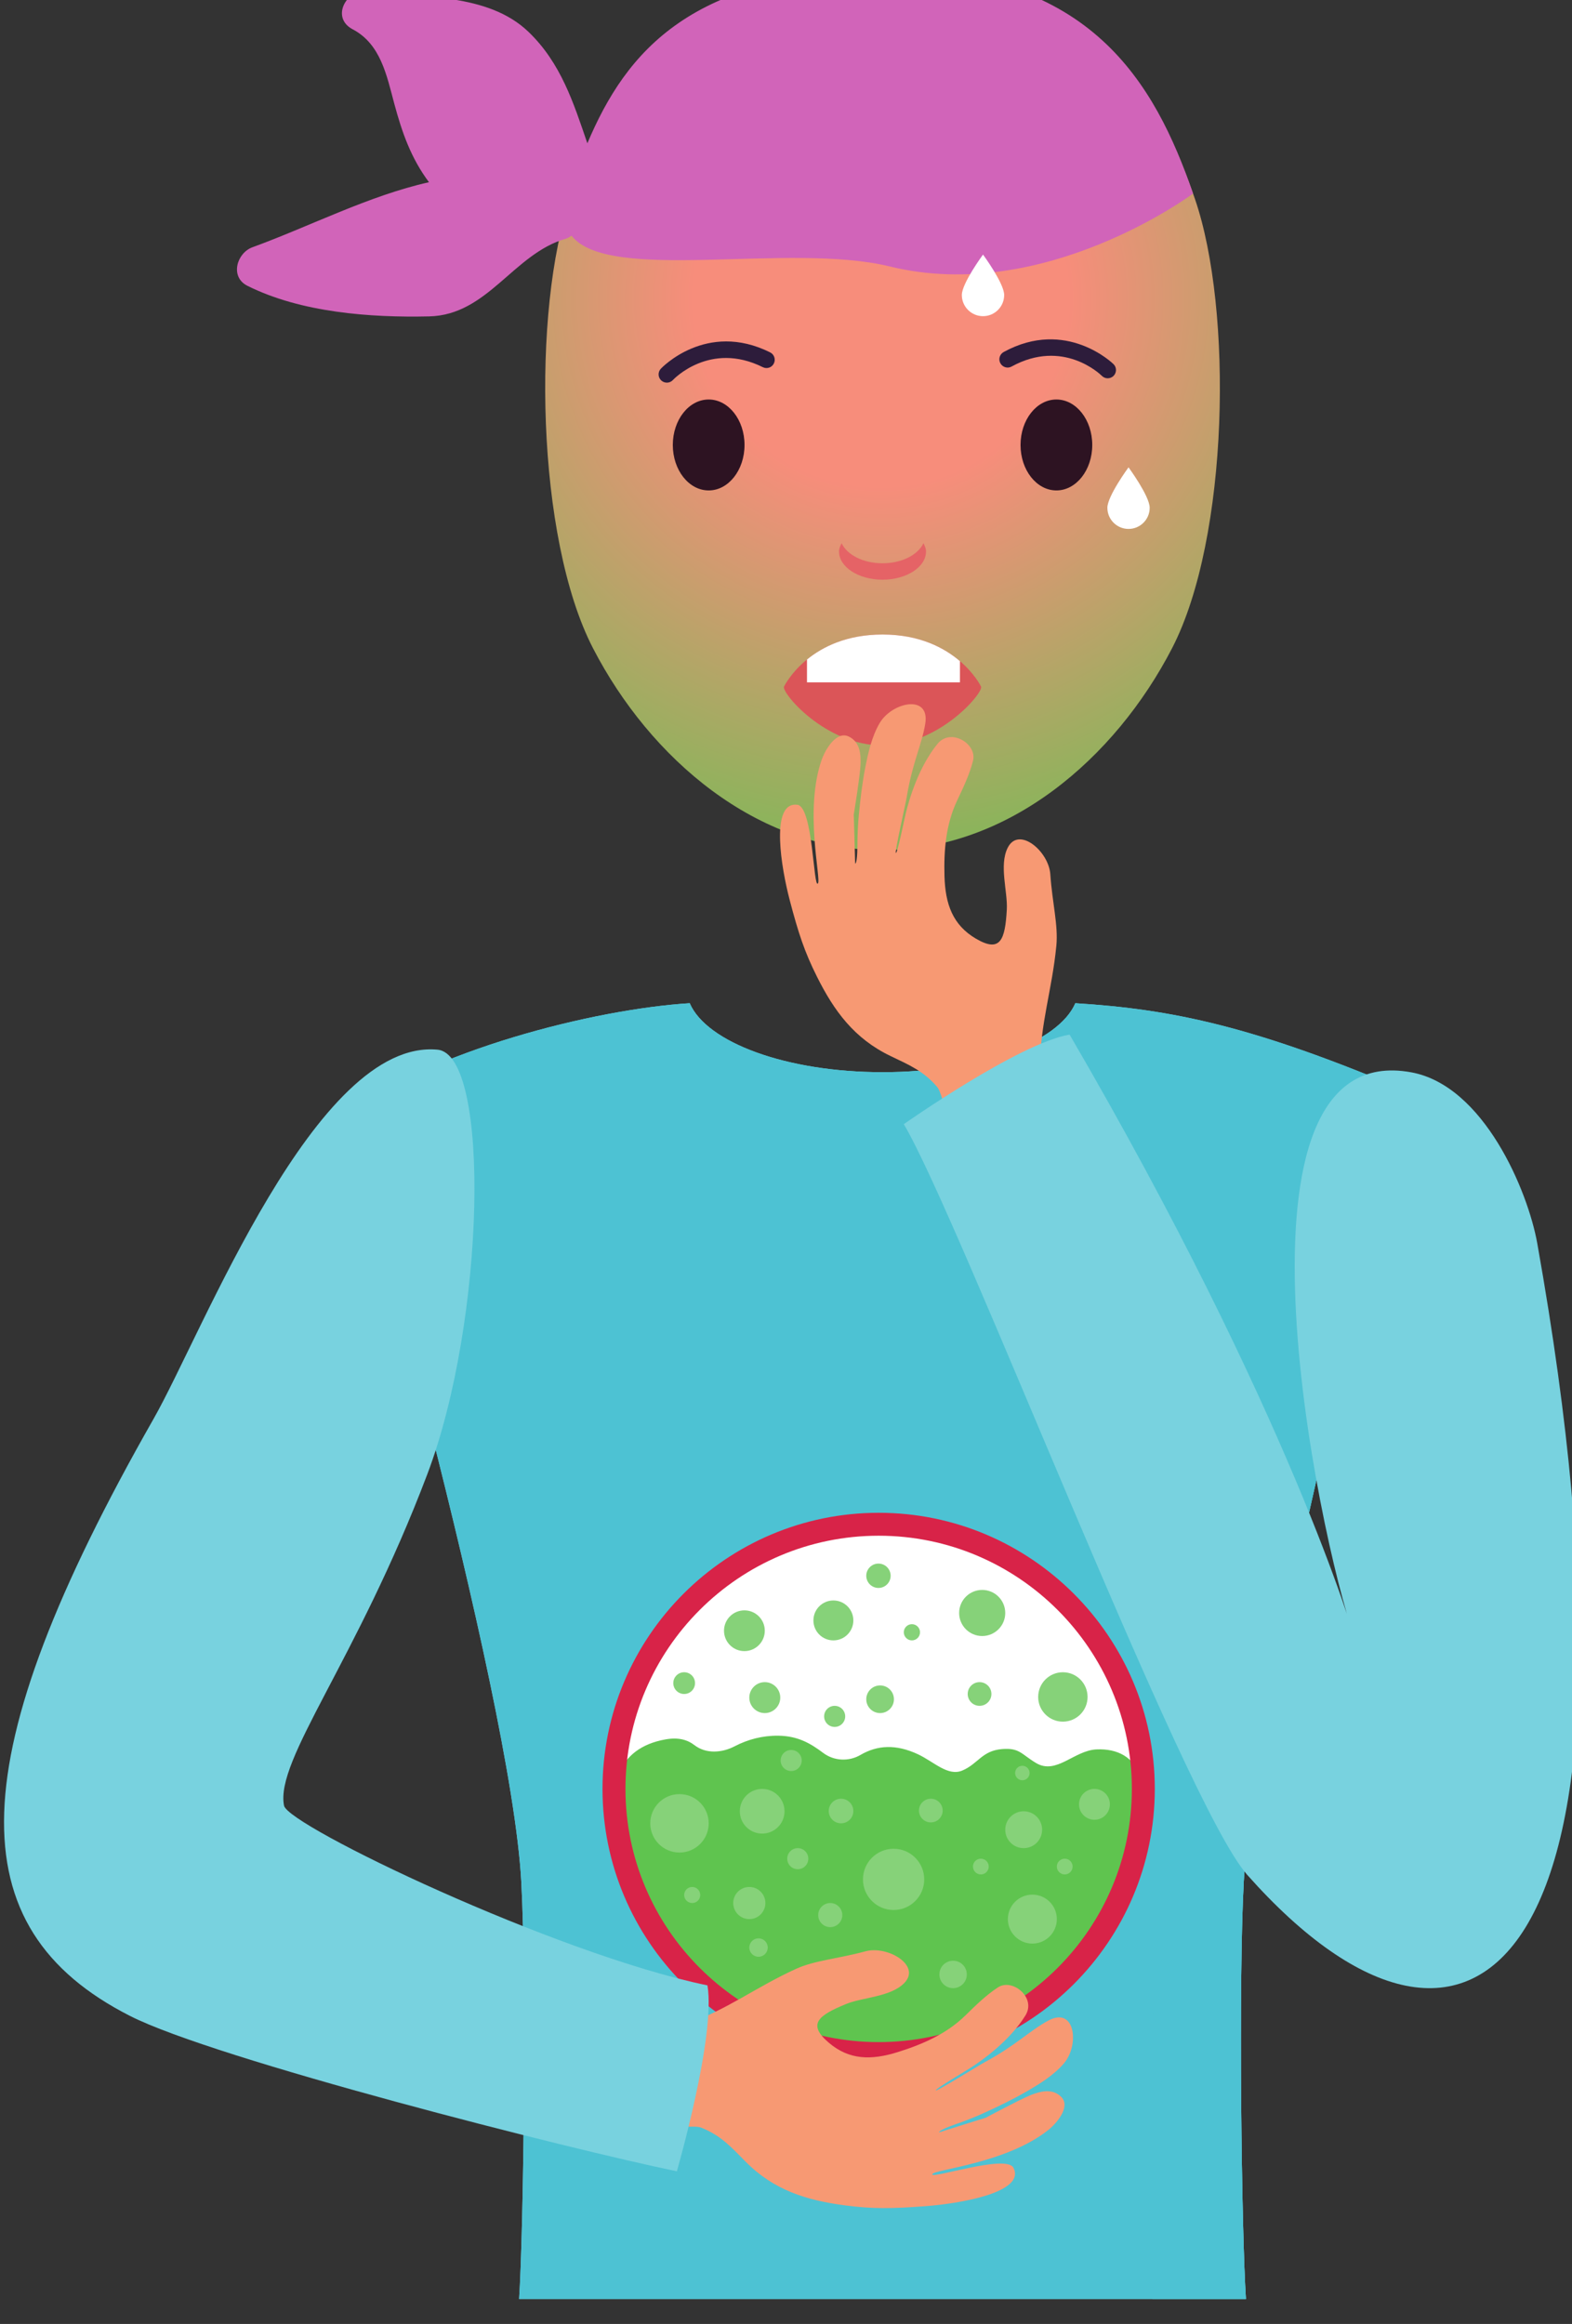 <?xml version="1.0" encoding="UTF-8" standalone="no"?>
<!-- Created with Inkscape (http://www.inkscape.org/) -->

<svg
   xmlns:dc="http://purl.org/dc/elements/1.1/"
   xmlns:cc="http://creativecommons.org/ns#"
   xmlns:rdf="http://www.w3.org/1999/02/22-rdf-syntax-ns#"
   xmlns:svg="http://www.w3.org/2000/svg"
   xmlns="http://www.w3.org/2000/svg"
   xmlns:sodipodi="http://sodipodi.sourceforge.net/DTD/sodipodi-0.dtd"
   xmlns:inkscape="http://www.inkscape.org/namespaces/inkscape"
   width="35.956mm"
   height="53.156mm"
   viewBox="0 0 35.956 53.156"
   version="1.1"
   id="svg377"
   inkscape:version="0.92.5 (2060ec1f9f, 2020-04-08)"
   sodipodi:docname="afrontar-nauseas.svg">
  <rect x="0" y="0" width="35.956" height="53.156" fill="#333333" stroke="none"/>
  <defs
     id="defs371">
    <clipPath
       clipPathUnits="userSpaceOnUse"
       id="clipPath1442-3">
      <path
         d="m 416.093,2133.15 c -32.419,-0.142 -39.393,-15.69 -44.704,-31.095 v 0 c -5.315,-15.411 -4.784,-47.283 3.185,-62.69 v 0 c 7.968,-15.406 22.847,-28.157 40.376,-28.157 v 0 c 17.532,0 32.41,12.751 40.378,28.157 v 0 c 7.969,15.407 8.5,47.279 3.186,62.69 v 0 c -5.294,15.347 -14.246,31.095 -42.104,31.096 v 0 c -0.106,0 -0.21,0 -0.317,-10e-4"
         id="path1440-6"
         inkscape:connector-curvature="0" />
    </clipPath>
    <radialGradient
       fx="0"
       fy="0"
       cx="0"
       cy="0"
       r="1"
       gradientUnits="userSpaceOnUse"
       gradientTransform="matrix(95.636,0,0,-95.636,414.704,2088.076)"
       spreadMethod="pad"
       id="radialGradient1454">
      <stop
         style="stop-opacity:1;stop-color:#f78d7b"
         offset="0"
         id="stop1448" />
      <stop
         style="stop-opacity:1;stop-color:#f78d7b"
         offset="0.273"
         id="stop1450" />
      <stop
         style="stop-opacity:1;stop-color:#5fc44e"
         offset="1"
         id="stop1452" />
    </radialGradient>
  </defs>
  <sodipodi:namedview
     id="base"
     pagecolor="#ffffff"
     bordercolor="#666666"
     borderopacity="1.0"
     inkscape:pageopacity="0.0"
     inkscape:pageshadow="2"
     inkscape:zoom="1.7253906"
     inkscape:cx="15.483297"
     inkscape:cy="98.164291"
     inkscape:document-units="mm"
     inkscape:current-layer="layer1"
     showgrid="false"
     fit-margin-top="0"
     fit-margin-left="0"
     fit-margin-right="0"
     fit-margin-bottom="0"
     inkscape:window-width="1440"
     inkscape:window-height="825"
     inkscape:window-x="0"
     inkscape:window-y="0"
     inkscape:window-maximized="1" />
  <g
     inkscape:label="Capa 1"
     inkscape:groupmode="layer"
     id="layer1"
     transform="translate(-74.337,-92.079)">
    <g
       transform="matrix(0.164,0,0,-0.164,26.471,441.363)"
       id="g8326">
      <g
         id="g1436">
        <g
           clip-path="url(#clipPath1442-3)"
           id="g1438">
          <g
             id="g1444">
            <g
               id="g1446">
              <path
                 inkscape:connector-curvature="0"
                 id="path1456"
                 style="fill:url(#radialGradient1454);stroke:none"
                 d="m 416.093,2133.15 c -32.419,-0.142 -39.393,-15.69 -44.704,-31.095 v 0 c -5.315,-15.411 -4.784,-47.283 3.185,-62.69 v 0 c 7.968,-15.406 22.847,-28.157 40.376,-28.157 v 0 c 17.532,0 32.41,12.751 40.378,28.157 v 0 c 7.969,15.407 8.5,47.279 3.186,62.69 v 0 c -5.294,15.347 -14.246,31.095 -42.104,31.096 v 0 c -0.106,0 -0.21,0 -0.317,-10e-4" />
            </g>
          </g>
        </g>
      </g>
      <g
         transform="translate(415.838,2133.88)"
         id="g1466">
        <path
           inkscape:connector-curvature="0"
           id="path1468"
           style="fill:#d164b9;fill-opacity:1;fill-rule:nonzero;stroke:none"
           d="m 0,0 c -27.468,-0.118 -36.654,-11.306 -42.054,-24.087 -1.934,5.658 -3.691,11.189 -8.183,15.519 -5.722,5.517 -15.016,4.703 -22.27,5.745 -3.049,0.439 -5.465,-3.688 -2.265,-5.371 3.887,-2.047 4.734,-6.43 5.784,-10.346 1.083,-4.024 2.329,-7.606 4.845,-10.973 -8.366,-1.87 -16.583,-6.141 -24.623,-9.073 -2.19,-0.801 -3.171,-4.139 -0.703,-5.372 7.458,-3.732 17.12,-4.456 25.353,-4.268 8.186,0.186 11.746,8.732 19.043,10.83 0.33,0.095 0.568,0.261 0.815,0.423 5.207,-6.679 30.433,-0.859 44.399,-4.293 21.554,-5.294 42.28,10.171 42.28,10.171 C 37.107,-15.686 28.109,0.122 0,0" />
      </g>
      <g
         transform="translate(395.704,2067.72)"
         id="g1470">
        <path
           inkscape:connector-curvature="0"
           id="path1472"
           style="fill:#2d1322;fill-opacity:1;fill-rule:nonzero;stroke:none"
           d="m 0,0 c 0,-3.502 -2.239,-6.341 -5,-6.341 -2.765,0 -5.003,2.839 -5.003,6.341 0,3.502 2.238,6.342 5.003,6.342 2.761,0 5,-2.84 5,-6.342" />
      </g>
      <g
         transform="translate(444.201,2067.72)"
         id="g1474">
        <path
           inkscape:connector-curvature="0"
           id="path1476"
           style="fill:#2d1322;fill-opacity:1;fill-rule:nonzero;stroke:none"
           d="m 0,0 c 0,-3.502 -2.238,-6.341 -5.003,-6.341 -2.761,0 -5,2.839 -5,6.341 0,3.502 2.239,6.342 5,6.342 C -2.238,6.342 0,3.502 0,0" />
      </g>
      <g
         transform="translate(414.951,2041.283)"
         id="g1478">
        <path
           inkscape:connector-curvature="0"
           id="path1480"
           style="fill:#db5558;fill-opacity:1;fill-rule:nonzero;stroke:none"
           d="M 0,0 C 10.024,0 13.593,-6.96 13.738,-7.26 14.138,-8.063 7.94,-15.469 0,-15.469 c -8.037,0 -14.14,7.406 -13.741,8.209 C -13.595,-6.96 -10.033,0 0,0" />
      </g>
      <g
         transform="translate(425.747,2034.613)"
         id="g1482">
        <path
           inkscape:connector-curvature="0"
           id="path1484"
           style="fill:#ffffff;fill-opacity:1;fill-rule:nonzero;stroke:none"
           d="m 0,0 v 2.956 c -2.15,1.84 -5.601,3.713 -10.796,3.713 -4.987,0 -8.371,-1.72 -10.535,-3.485 V 0 Z" />
      </g>
      <g
         transform="translate(414.951,2051.22)"
         id="g1486">
        <path
           inkscape:connector-curvature="0"
           id="path1488"
           style="fill:#e56366;fill-opacity:1;fill-rule:nonzero;stroke:none"
           d="m 0,0 c -2.728,0 -4.948,1.189 -5.712,2.798 -0.176,-0.37 -0.356,-0.739 -0.356,-1.144 0,-2.179 2.715,-3.946 6.068,-3.946 3.35,0 6.066,1.767 6.066,3.946 0,0.405 -0.181,0.774 -0.356,1.144 C 4.947,1.189 2.724,0 0,0" />
      </g>
      <g
         transform="translate(488.712,1977.328)"
         id="g1490">
        <path
           inkscape:connector-curvature="0"
           id="path1492"
           style="fill:#78d2df;fill-opacity:1;fill-rule:nonzero;stroke:none"
           d="m 0,0 c -21.963,9.371 -33.418,11.688 -46.873,12.535 -2.351,-5.469 -13.475,-9.621 -26.889,-9.621 -13.416,0 -24.54,4.152 -26.891,9.621 -13.454,-0.847 -36.168,-6.632 -47.952,-15.577 0,0 23.019,-80.004 24.463,-106.987 0.752,-14.051 0.31,-48.821 -0.307,-58.165 h 101.372 c -0.616,9.344 -1.058,44.114 -0.307,58.165 C -21.939,-83.046 0,0 0,0" />
      </g>
      <g
         transform="translate(488.712,1977.328)"
         id="g1494">
        <path
           inkscape:connector-curvature="0"
           id="path1496"
           style="fill:#4dc2d3;fill-opacity:1;fill-rule:nonzero;stroke:none"
           d="m 0,0 c -21.963,9.371 -33.418,11.688 -46.873,12.535 -2.351,-5.469 -13.475,-9.621 -26.889,-9.621 -13.416,0 -24.54,4.152 -26.891,9.621 -13.454,-0.847 -36.168,-6.632 -47.952,-15.577 0,0 23.019,-80.004 24.463,-106.987 0.752,-14.051 0.31,-48.821 -0.307,-58.165 h 101.372 c -0.616,9.344 -1.058,44.114 -0.307,58.165 C -21.939,-83.046 0,0 0,0" />
      </g>
      <g
         transform="translate(465.329,1867.299)"
         id="g1498">
        <path
           inkscape:connector-curvature="0"
           id="path1500"
           style="fill:#4dc2d3;fill-opacity:1;fill-rule:nonzero;stroke:none"
           d="M 0,0 C 1.25,23.312 17.792,88.458 22.27,105.757 17.669,103.83 13.409,101.471 9.694,96.788 4.002,89.613 -0.28,81.301 -4.05,72.982 -7.888,64.507 -9.588,55.27 -14.002,47.031 c -4.166,-7.77 -6.508,-15.894 -5.904,-24.788 1.302,-19.249 9.035,-37.453 8.591,-56.898 -0.135,-5.842 -0.635,-17.814 -1.427,-23.511 H 0.307 C -0.31,-48.821 -0.751,-14.051 0,0" />
      </g>
      <g
         transform="translate(384.948,2076.414)"
         id="g1502">
        <path
           inkscape:connector-curvature="0"
           id="path1504"
           style="fill:#2d1c3b;fill-opacity:1;fill-rule:nonzero;stroke:none"
           d="M 0,0 C -0.304,-0.02 -0.614,0.08 -0.855,0.301 -1.326,0.733 -1.358,1.463 -0.923,1.934 -0.863,2 5.408,8.664 14.327,4.221 14.898,3.937 15.131,3.244 14.846,2.673 14.565,2.098 13.871,1.868 13.299,2.158 5.911,5.837 0.821,0.427 0.775,0.372 0.565,0.142 0.285,0.018 0,0" />
      </g>
      <g
         transform="translate(446.325,2077.02)"
         id="g1506">
        <path
           inkscape:connector-curvature="0"
           id="path1508"
           style="fill:#2d1c3b;fill-opacity:1;fill-rule:nonzero;stroke:none"
           d="m 0,0 c -0.283,0.007 -0.564,0.118 -0.783,0.336 -0.215,0.218 -5.411,5.237 -12.591,1.303 -0.553,-0.311 -1.256,-0.104 -1.564,0.457 -0.307,0.558 -0.1,1.258 0.457,1.567 C -5.754,8.442 0.787,2.03 0.851,1.964 1.298,1.514 1.295,0.788 0.848,0.336 0.615,0.104 0.308,-0.009 0,0" />
      </g>
      <g
         transform="translate(402.556,2017.543)"
         id="g1510">
        <path
           inkscape:connector-curvature="0"
           id="path1512"
           style="fill:#f79973;fill-opacity:1;fill-rule:nonzero;stroke:none"
           d="m 0,0 c 0.158,0.018 0.328,0.018 0.512,-0.004 2.207,-0.279 2.232,-11.788 2.875,-10.967 0.479,0.608 -1.934,10.199 0.514,17.22 0.511,1.467 2.058,4.085 3.78,3.266 C 9.294,8.75 9.384,6.976 9.323,5.57 9.257,4.032 8.365,-1.551 8.37,-1.403 c 0.018,0.547 0.204,-6.824 0.204,-6.824 0.364,0.205 0.31,2.729 0.327,3.453 0.027,1.141 0.08,2.232 0.19,3.376 0.212,2.208 0.468,4.384 0.884,6.522 0.414,2.113 0.907,4.363 2.015,6.259 1.705,2.917 7.045,4.106 6.361,-0.093 -0.474,-2.905 -1.8,-5.414 -2.592,-10.27 -0.158,-0.957 -1.73,-7.821 -1.496,-7.746 0.233,0.071 1.114,4.44 1.355,5.455 0.488,2.05 1.812,6.539 4.453,9.775 1.846,2.259 5.539,-0.016 4.946,-2.367 -0.491,-1.931 -1.376,-3.777 -2.222,-5.556 -1.567,-3.31 -1.86,-6.927 -1.76,-10.539 0.11,-3.925 1.16,-6.816 4.375,-8.715 3.442,-2.026 4.079,-0.157 4.317,4.062 0.138,2.471 -1.099,6.153 0.115,8.593 1.533,3.091 5.73,-0.465 5.951,-3.667 0.275,-4.003 1.119,-7.117 0.844,-9.971 -0.606,-6.245 -2.242,-10.765 -2.312,-17.123 -0.025,-2.084 0.39,-3.675 1.088,-5.25 0.065,-0.148 0.566,-1.276 1.367,-3.058 -2.116,-4.83 -5.569,-9.351 -9.111,-13.373 -2.326,6.318 -4.421,11.977 -6.124,16.13 -0.822,0.432 -0.906,2.241 -1.555,2.998 -1.888,2.199 -3.898,3.049 -6.458,4.274 -5.084,2.434 -7.895,6.301 -10.286,11.084 -1.731,3.46 -2.58,6.04 -3.786,10.63 C -1.794,-8.576 -3.069,-0.356 0,0" />
      </g>
      <g
         transform="translate(441.041,1985.482)"
         id="g1514">
        <path
           inkscape:connector-curvature="0"
           id="path1516"
           style="fill:#78d2df;fill-opacity:1;fill-rule:nonzero;stroke:none"
           d="m 0,0 c 30.858,-52.989 39.744,-84.148 39.744,-84.148 -5.197,14.6 -19.42,83.946 7.927,78.885 10.09,-1.865 16.245,-16.507 17.556,-23.865 18.131,-101.689 -9.07,-123.414 -40.445,-88.073 -8.873,9.993 -40.064,91.524 -47.907,104.711 0,0 16.089,11.322 23.125,12.49" />
      </g>
      <g
         transform="translate(451.324,1880.281)"
         id="g1518">
        <path
           inkscape:connector-curvature="0"
           id="path1520"
           style="fill:#ffffff;fill-opacity:1;fill-rule:nonzero;stroke:none"
           d="m 0,0 c 0,-20.387 -16.527,-36.914 -36.913,-36.914 -20.386,0 -36.915,16.527 -36.915,36.914 0,20.386 16.529,36.911 36.915,36.911 C -16.527,36.911 0,20.386 0,0" />
      </g>
      <g
         transform="translate(451.332,1880.281)"
         id="g1522">
        <path
           inkscape:connector-curvature="0"
           id="path1524"
           style="fill:#5fc44f;fill-opacity:1;fill-rule:nonzero;stroke:none"
           d="m 0,0 c 0.896,-5.534 -1.875,-12.695 -4.26,-17.215 -6.338,-12.002 -19.089,-19.7 -32.66,-19.7 -11.526,0 -22.58,5.528 -29.51,14.733 -4.937,6.558 -13.988,26.631 -0.23,29.084 1.774,0.315 3.035,-0.02 4.059,-0.807 1.6,-1.23 3.818,-1.082 5.606,-0.146 1.832,0.953 3.878,1.498 6.08,1.471 2.716,-0.033 4.484,-1.062 6.26,-2.402 1.502,-1.133 3.569,-1.231 5.191,-0.284 2.354,1.377 4.948,1.534 8.014,0.101 2.237,-1.045 4.182,-3.129 6.204,-2.269 2.19,0.927 2.732,2.762 5.526,2.989 2.43,0.199 2.675,-0.69 4.727,-1.933 2.845,-1.719 5.314,1.743 8.451,1.887 C -3.616,5.644 -1.3,4.437 -0.385,1.617 -0.218,1.095 -0.089,0.559 0,0" />
      </g>
      <g
         transform="translate(414.412,1915.593)"
         id="g1526">
        <path
           inkscape:connector-curvature="0"
           id="path1528"
           style="fill:#d82348;fill-opacity:1;fill-rule:nonzero;stroke:none"
           d="m 0,0 c -19.474,0 -35.314,-15.843 -35.314,-35.313 0,-19.472 15.84,-35.315 35.314,-35.315 19.471,0 35.313,15.843 35.313,35.315 C 35.313,-15.843 19.471,0 0,0 m 0,-73.825 c -21.236,0 -38.515,17.274 -38.515,38.512 0,21.235 17.279,38.511 38.515,38.511 21.236,0 38.511,-17.276 38.511,-38.511 0,-21.238 -17.275,-38.512 -38.511,-38.512" />
      </g>
      <g
         transform="translate(433.392,1826.945)"
         id="g1530">
        <path
           inkscape:connector-curvature="0"
           id="path1532"
           style="fill:#f79973;fill-opacity:1;fill-rule:nonzero;stroke:none"
           d="m 0,0 c -0.034,0.155 -0.092,0.314 -0.175,0.482 -0.979,1.998 -11.87,-1.731 -11.304,-0.854 0.418,0.648 10.276,1.497 16.115,6.1 1.219,0.96 3.189,3.278 1.857,4.637 -1.252,1.275 -2.956,0.781 -4.269,0.268 -1.432,-0.567 -6.421,-3.23 -6.281,-3.174 0.515,0.194 -6.516,-2.034 -6.516,-2.034 0.075,0.414 2.481,1.185 3.158,1.436 1.071,0.396 2.082,0.803 3.126,1.279 2.021,0.92 3.996,1.873 5.882,2.964 1.862,1.075 3.826,2.274 5.259,3.944 2.201,2.563 1.587,7.998 -2.159,5.982 -2.595,-1.395 -4.532,-3.466 -8.867,-5.8 -0.853,-0.458 -6.827,-4.181 -6.835,-3.938 -0.005,0.246 3.839,2.502 4.717,3.062 1.776,1.128 5.588,3.842 7.787,7.394 1.536,2.482 -1.819,5.231 -3.846,3.903 -1.668,-1.093 -3.127,-2.532 -4.532,-3.91 -2.616,-2.562 -5.943,-4.017 -9.391,-5.099 -3.746,-1.179 -6.82,-1.126 -9.662,1.296 -3.039,2.593 -1.478,3.803 2.432,5.403 2.287,0.936 6.174,0.967 8.087,2.909 2.422,2.46 -2.309,5.27 -5.406,4.434 -3.876,-1.047 -7.093,-1.263 -9.703,-2.455 -5.706,-2.608 -9.449,-5.627 -15.435,-7.767 -1.963,-0.701 -3.602,-0.827 -5.319,-0.683 -0.158,0.013 -1.388,0.119 -3.335,0.297 -3.878,-3.575 -7.024,-8.312 -9.671,-12.972 6.731,-0.139 12.762,-0.274 17.244,-0.533 0.676,-0.635 2.414,-0.125 3.343,-0.493 2.693,-1.069 4.151,-2.691 6.143,-4.713 3.956,-4.011 8.532,-5.407 13.834,-6.109 3.832,-0.509 6.547,-0.473 11.281,-0.116 C -7.524,-4.489 0.663,-3.018 0,0" />
      </g>
      <g
         transform="translate(390.534,1852.878)"
         id="g1534">
        <path
           inkscape:connector-curvature="0"
           id="path1536"
           style="fill:#78d2df;fill-opacity:1;fill-rule:nonzero;stroke:none"
           d="m 0,0 c -21.253,4.39 -58.49,22.248 -59.053,25.064 -1.277,6.379 10.122,20.204 19.977,46.214 8.112,21.408 8.876,58.521 1.435,59.224 -16.979,1.603 -32.713,-39.374 -39.613,-51.495 -27.101,-47.589 -27.34,-71.016 -3.31,-83.253 11.91,-6.068 61.275,-18.573 76.296,-21.688 0,0 5.459,18.903 4.268,25.934" />
      </g>
      <g
         transform="translate(401.282,1877.162)"
         id="g1538">
        <path
           inkscape:connector-curvature="0"
           id="path1540"
           style="fill:#86d279;fill-opacity:1;fill-rule:nonzero;stroke:none"
           d="m 0,0 c 0,-1.722 -1.396,-3.117 -3.118,-3.117 -1.722,0 -3.118,1.395 -3.118,3.117 0,1.722 1.396,3.119 3.118,3.119 C -1.396,3.119 0,1.722 0,0" />
      </g>
      <g
         transform="translate(420.766,1867.66)"
         id="g1542">
        <path
           inkscape:connector-curvature="0"
           id="path1544"
           style="fill:#86d279;fill-opacity:1;fill-rule:nonzero;stroke:none"
           d="m 0,0 c 0,-2.358 -1.911,-4.27 -4.271,-4.27 -2.359,0 -4.272,1.912 -4.272,4.27 0,2.361 1.913,4.273 4.272,4.273 C -1.911,4.273 0,2.361 0,0" />
      </g>
      <g
         transform="translate(437.209,1874.591)"
         id="g1546">
        <path
           inkscape:connector-curvature="0"
           id="path1548"
           style="fill:#86d279;fill-opacity:1;fill-rule:nonzero;stroke:none"
           d="m 0,0 c 0,-1.422 -1.151,-2.573 -2.572,-2.573 -1.421,0 -2.572,1.151 -2.572,2.573 0,1.42 1.151,2.571 2.572,2.571 C -1.151,2.571 0,1.42 0,0" />
      </g>
      <g
         transform="translate(439.261,1862.12)"
         id="g1550">
        <path
           inkscape:connector-curvature="0"
           id="path1552"
           style="fill:#86d279;fill-opacity:1;fill-rule:nonzero;stroke:none"
           d="m 0,0 c 0,-1.885 -1.526,-3.414 -3.412,-3.414 -1.886,0 -3.417,1.529 -3.417,3.414 0,1.885 1.531,3.414 3.417,3.414 C -1.526,3.414 0,1.885 0,0" />
      </g>
      <g
         transform="translate(446.659,1878.127)"
         id="g1554">
        <path
           inkscape:connector-curvature="0"
           id="path1556"
           style="fill:#86d279;fill-opacity:1;fill-rule:nonzero;stroke:none"
           d="m 0,0 c 0,-1.188 -0.965,-2.153 -2.153,-2.153 -1.188,0 -2.152,0.965 -2.152,2.153 0,1.189 0.964,2.154 2.152,2.154 C -0.965,2.154 0,1.189 0,0" />
      </g>
      <g
         transform="translate(398.612,1864.363)"
         id="g1558">
        <path
           inkscape:connector-curvature="0"
           id="path1560"
           style="fill:#86d279;fill-opacity:1;fill-rule:nonzero;stroke:none"
           d="m 0,0 c 0,-1.241 -1.004,-2.243 -2.242,-2.243 -1.237,0 -2.242,1.002 -2.242,2.243 0,1.237 1.005,2.241 2.242,2.241 C -1.004,2.241 0,1.237 0,0" />
      </g>
      <g
         transform="translate(390.707,1875.48)"
         id="g1562">
        <path
           inkscape:connector-curvature="0"
           id="path1564"
           style="fill:#86d279;fill-opacity:1;fill-rule:nonzero;stroke:none"
           d="m 0,0 c 0,-2.252 -1.826,-4.076 -4.076,-4.076 -2.251,0 -4.076,1.824 -4.076,4.076 0,2.25 1.825,4.075 4.076,4.075 C -1.826,4.075 0,2.25 0,0" />
      </g>
      <g
         transform="translate(410.881,1877.196)"
         id="g1566">
        <path
           inkscape:connector-curvature="0"
           id="path1568"
           style="fill:#86d279;fill-opacity:1;fill-rule:nonzero;stroke:none"
           d="m 0,0 c 0,-0.949 -0.77,-1.716 -1.718,-1.716 -0.947,0 -1.716,0.767 -1.716,1.716 0,0.948 0.769,1.715 1.716,1.715 C -0.77,1.715 0,0.948 0,0" />
      </g>
      <g
         transform="translate(409.339,1862.68)"
         id="g1570">
        <path
           inkscape:connector-curvature="0"
           id="path1572"
           style="fill:#86d279;fill-opacity:1;fill-rule:nonzero;stroke:none"
           d="m 0,0 c 0,-0.925 -0.751,-1.679 -1.679,-1.679 -0.93,0 -1.682,0.754 -1.682,1.679 0,0.933 0.752,1.683 1.682,1.683 C -0.751,1.683 0,0.933 0,0" />
      </g>
      <g
         transform="translate(404.599,1870.549)"
         id="g1574">
        <path
           inkscape:connector-curvature="0"
           id="path1576"
           style="fill:#86d279;fill-opacity:1;fill-rule:nonzero;stroke:none"
           d="m 0,0 c 0,-0.812 -0.657,-1.471 -1.469,-1.471 -0.813,0 -1.47,0.659 -1.47,1.471 0,0.812 0.657,1.469 1.47,1.469 C -0.657,1.469 0,0.812 0,0" />
      </g>
      <g
         transform="translate(423.339,1877.259)"
         id="g1578">
        <path
           inkscape:connector-curvature="0"
           id="path1580"
           style="fill:#86d279;fill-opacity:1;fill-rule:nonzero;stroke:none"
           d="m 0,0 c 0,-0.912 -0.741,-1.653 -1.653,-1.653 -0.913,0 -1.654,0.741 -1.654,1.653 0,0.913 0.741,1.652 1.654,1.652 C -0.741,1.652 0,0.913 0,0" />
      </g>
      <g
         transform="translate(403.681,1884.242)"
         id="g1582">
        <path
           inkscape:connector-curvature="0"
           id="path1584"
           style="fill:#86d279;fill-opacity:1;fill-rule:nonzero;stroke:none"
           d="m 0,0 c 0,-0.812 -0.658,-1.472 -1.47,-1.472 -0.812,0 -1.47,0.66 -1.47,1.472 0,0.813 0.658,1.469 1.47,1.469 C -0.658,1.469 0,0.813 0,0" />
      </g>
      <g
         transform="translate(400.688,1893.011)"
         id="g1586">
        <path
           inkscape:connector-curvature="0"
           id="path1588-7"
           style="fill:#86d279;fill-opacity:1;fill-rule:nonzero;stroke:none"
           d="m 0,0 c 0,-1.188 -0.968,-2.157 -2.159,-2.157 -1.191,0 -2.159,0.969 -2.159,2.157 0,1.193 0.968,2.16 2.159,2.16 C -0.968,2.16 0,1.193 0,0" />
      </g>
      <g
         transform="translate(410.881,1903.776)"
         id="g1590">
        <path
           inkscape:connector-curvature="0"
           id="path1592"
           style="fill:#86d279;fill-opacity:1;fill-rule:nonzero;stroke:none"
           d="m 0,0 c 0,-1.535 -1.247,-2.782 -2.786,-2.782 -1.538,0 -2.784,1.247 -2.784,2.782 0,1.54 1.246,2.787 2.784,2.787 C -1.247,2.787 0,1.54 0,0" />
      </g>
      <g
         transform="translate(416.541,1892.783)"
         id="g1594">
        <path
           inkscape:connector-curvature="0"
           id="path1596"
           style="fill:#86d279;fill-opacity:1;fill-rule:nonzero;stroke:none"
           d="m 0,0 c 0,-1.064 -0.863,-1.929 -1.929,-1.929 -1.064,0 -1.929,0.865 -1.929,1.929 0,1.067 0.865,1.93 1.929,1.93 C -0.863,1.93 0,1.067 0,0" />
      </g>
      <g
         transform="translate(432.065,1904.817)"
         id="g1598">
        <path
           inkscape:connector-curvature="0"
           id="path1600"
           style="fill:#86d279;fill-opacity:1;fill-rule:nonzero;stroke:none"
           d="m 0,0 c 0,-1.774 -1.438,-3.215 -3.215,-3.215 -1.777,0 -3.215,1.441 -3.215,3.215 0,1.774 1.438,3.216 3.215,3.216 C -1.438,3.216 0,1.774 0,0" />
      </g>
      <g
         transform="translate(430.136,1893.518)"
         id="g1602">
        <path
           inkscape:connector-curvature="0"
           id="path1604"
           style="fill:#86d279;fill-opacity:1;fill-rule:nonzero;stroke:none"
           d="m 0,0 c 0,-0.912 -0.741,-1.652 -1.653,-1.652 -0.913,0 -1.654,0.74 -1.654,1.652 0,0.914 0.741,1.653 1.654,1.653 C -0.741,1.653 0,0.914 0,0" />
      </g>
      <g
         transform="translate(443.547,1893.104)"
         id="g1606">
        <path
           inkscape:connector-curvature="0"
           id="path1608"
           style="fill:#86d279;fill-opacity:1;fill-rule:nonzero;stroke:none"
           d="m 0,0 c 0,-1.903 -1.541,-3.443 -3.445,-3.443 -1.903,0 -3.444,1.54 -3.444,3.443 0,1.904 1.541,3.447 3.444,3.447 C -1.541,3.447 0,1.904 0,0" />
      </g>
      <g
         transform="translate(416.082,1910.007)"
         id="g1610">
        <path
           inkscape:connector-curvature="0"
           id="path1612"
           style="fill:#86d279;fill-opacity:1;fill-rule:nonzero;stroke:none"
           d="m 0,0 c 0,-0.938 -0.761,-1.699 -1.699,-1.699 -0.938,0 -1.7,0.761 -1.7,1.699 0,0.938 0.762,1.699 1.7,1.699 C -0.761,1.699 0,0.938 0,0" />
      </g>
      <g
         transform="translate(398.529,1902.343)"
         id="g1614">
        <path
           inkscape:connector-curvature="0"
           id="path1616"
           style="fill:#86d279;fill-opacity:1;fill-rule:nonzero;stroke:none"
           d="m 0,0 c 0,-1.571 -1.272,-2.845 -2.842,-2.845 -1.571,0 -2.845,1.274 -2.845,2.845 0,1.568 1.274,2.84 2.845,2.84 C -1.272,2.84 0,1.568 0,0" />
      </g>
      <g
         transform="translate(388.8,1895.035)"
         id="g1618">
        <path
           inkscape:connector-curvature="0"
           id="path1620"
           style="fill:#86d279;fill-opacity:1;fill-rule:nonzero;stroke:none"
           d="m 0,0 c 0,-0.838 -0.678,-1.517 -1.516,-1.517 -0.838,0 -1.516,0.679 -1.516,1.517 0,0.837 0.678,1.517 1.516,1.517 C -0.678,1.517 0,0.837 0,0" />
      </g>
      <g
         transform="translate(409.744,1890.396)"
         id="g1622">
        <path
           inkscape:connector-curvature="0"
           id="path1624"
           style="fill:#86d279;fill-opacity:1;fill-rule:nonzero;stroke:none"
           d="m 0,0 c 0,-0.814 -0.658,-1.472 -1.47,-1.472 -0.813,0 -1.469,0.658 -1.469,1.472 0,0.812 0.656,1.47 1.469,1.47 C -0.658,1.47 0,0.812 0,0" />
      </g>
      <g
         transform="translate(420.179,1902.126)"
         id="g1626">
        <path
           inkscape:connector-curvature="0"
           id="path1628"
           style="fill:#86d279;fill-opacity:1;fill-rule:nonzero;stroke:none"
           d="m 0,0 c 0,-0.625 -0.506,-1.132 -1.131,-1.132 -0.623,0 -1.132,0.507 -1.132,1.132 0,0.625 0.509,1.129 1.132,1.129 C -0.506,1.129 0,0.625 0,0" />
      </g>
      <g
         transform="translate(429.763,1869.45)"
         id="g1630">
        <path
           inkscape:connector-curvature="0"
           id="path1632"
           style="fill:#86d279;fill-opacity:1;fill-rule:nonzero;stroke:none"
           d="m 0,0 c 0,-0.607 -0.491,-1.1 -1.099,-1.1 -0.609,0 -1.1,0.493 -1.1,1.1 0,0.608 0.491,1.099 1.1,1.099 C -0.491,1.099 0,0.608 0,0" />
      </g>
      <g
         transform="translate(426.706,1854.405)"
         id="g1634">
        <path
           inkscape:connector-curvature="0"
           id="path1636"
           style="fill:#86d279;fill-opacity:1;fill-rule:nonzero;stroke:none"
           d="m 0,0 c 0,-1.059 -0.855,-1.914 -1.914,-1.914 -1.056,0 -1.912,0.855 -1.912,1.914 0,1.058 0.856,1.912 1.912,1.912 C -0.855,1.912 0,1.058 0,0" />
      </g>
      <g
         transform="translate(441.46,1869.45)"
         id="g1638">
        <path
           inkscape:connector-curvature="0"
           id="path1640-5"
           style="fill:#86d279;fill-opacity:1;fill-rule:nonzero;stroke:none"
           d="m 0,0 c 0,-0.607 -0.491,-1.1 -1.099,-1.1 -0.606,0 -1.101,0.493 -1.101,1.1 0,0.608 0.495,1.099 1.101,1.099 C -0.491,1.099 0,0.608 0,0" />
      </g>
      <g
         transform="translate(435.463,1882.496)"
         id="g1642">
        <path
           inkscape:connector-curvature="0"
           id="path1644"
           style="fill:#86d279;fill-opacity:1;fill-rule:nonzero;stroke:none"
           d="m 0,0 c 0,-0.556 -0.453,-1.011 -1.009,-1.011 -0.558,0 -1.012,0.455 -1.012,1.011 0,0.555 0.454,1.011 1.012,1.011 C -0.453,1.011 0,0.555 0,0" />
      </g>
      <g
         transform="translate(389.527,1865.482)"
         id="g1646">
        <path
           inkscape:connector-curvature="0"
           id="path1648"
           style="fill:#86d279;fill-opacity:1;fill-rule:nonzero;stroke:none"
           d="m 0,0 c 0,-0.617 -0.503,-1.119 -1.12,-1.119 -0.62,0 -1.122,0.502 -1.122,1.119 0,0.62 0.502,1.122 1.122,1.122 C -0.503,1.122 0,0.62 0,0" />
      </g>
      <g
         transform="translate(398.942,1858.153)"
         id="g1650">
        <path
           inkscape:connector-curvature="0"
           id="path1652"
           style="fill:#86d279;fill-opacity:1;fill-rule:nonzero;stroke:none"
           d="m 0,0 c 0,-0.708 -0.575,-1.284 -1.287,-1.284 -0.709,0 -1.286,0.576 -1.286,1.284 0,0.712 0.577,1.286 1.286,1.286 C -0.575,1.286 0,0.712 0,0" />
      </g>
      <g
         transform="translate(431.916,2088.635)"
         id="g1654">
        <path
           inkscape:connector-curvature="0"
           id="path1656"
           style="fill:#ffffff;fill-opacity:1;fill-rule:nonzero;stroke:none"
           d="m 0,0 c 0,-1.63 -1.323,-2.951 -2.951,-2.951 -1.631,0 -2.954,1.321 -2.954,2.951 0,1.63 2.954,5.639 2.954,5.639 C -2.951,5.639 0,1.63 0,0" />
      </g>
      <g
         transform="translate(452.21,2058.96)"
         id="g1658">
        <path
           inkscape:connector-curvature="0"
           id="path1660-3"
           style="fill:#ffffff;fill-opacity:1;fill-rule:nonzero;stroke:none"
           d="m 0,0 c 0,-1.629 -1.32,-2.949 -2.951,-2.949 -1.627,0 -2.95,1.32 -2.95,2.949 0,1.63 2.95,5.64 2.95,5.64 C -2.951,5.64 0,1.63 0,0" />
      </g>
    </g>
  </g>
</svg>
